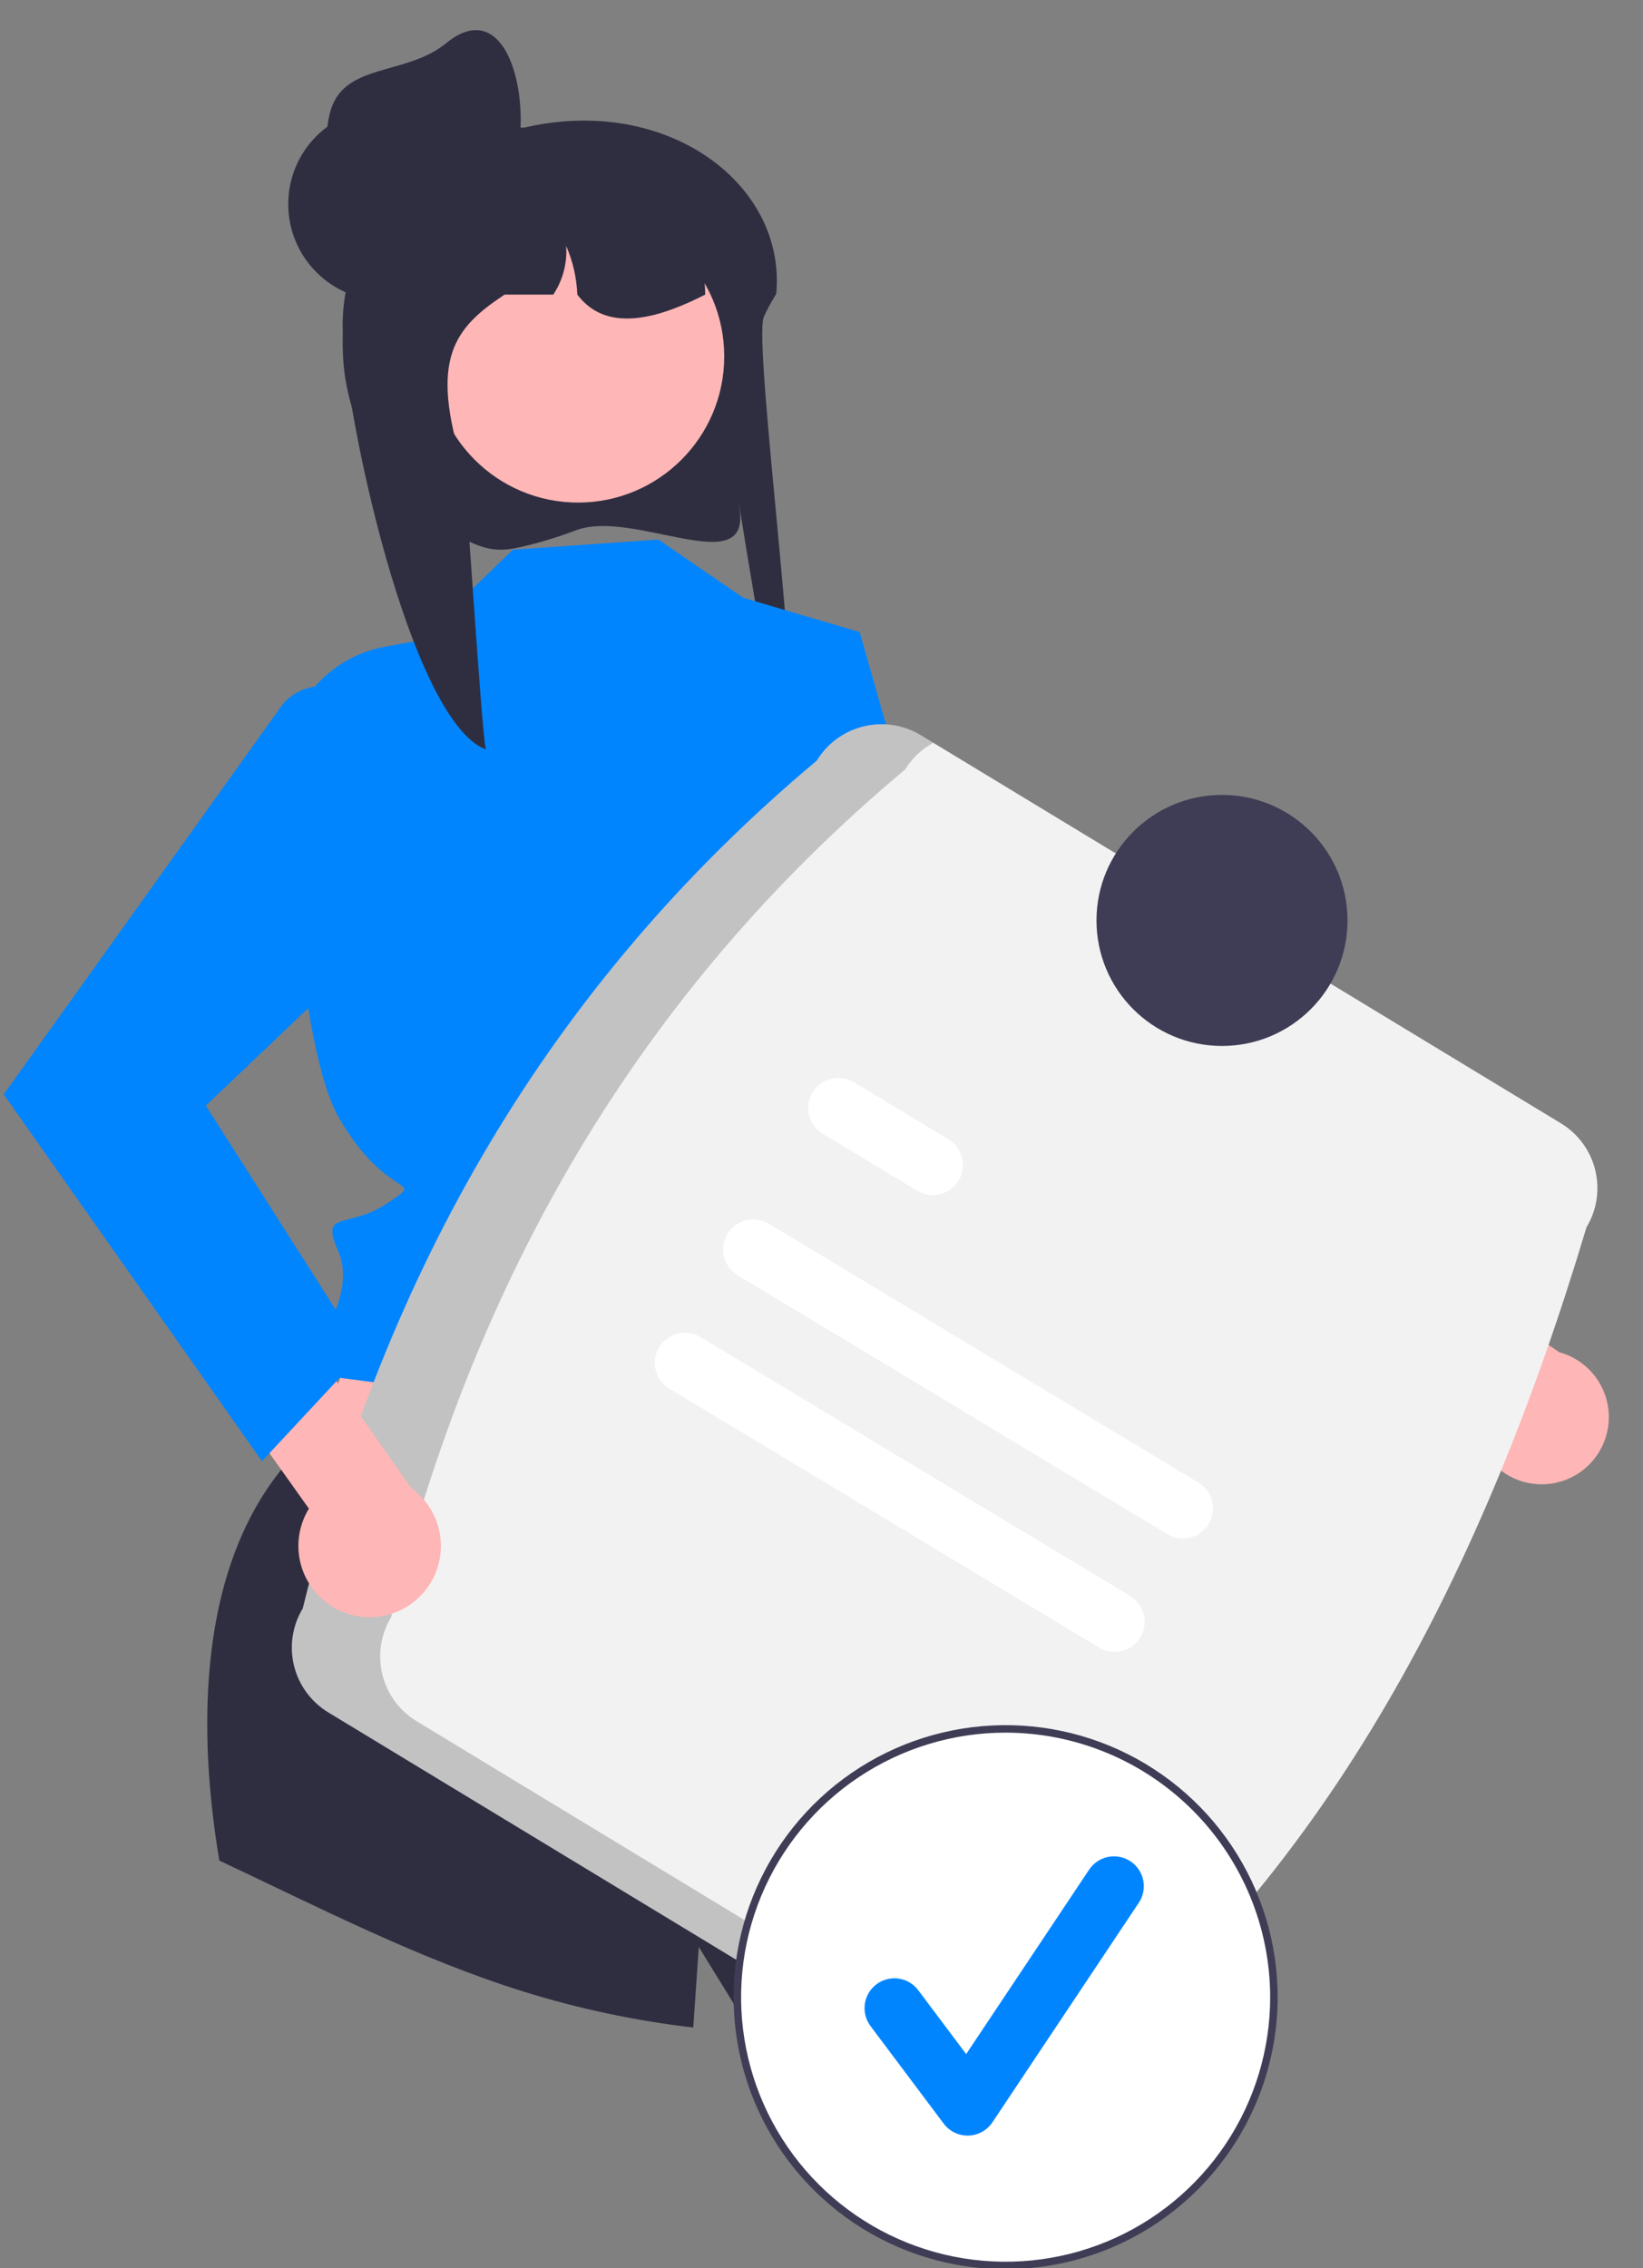 <svg width="439" height="606" viewBox="0 0 439 606" fill="none" xmlns="http://www.w3.org/2000/svg">
<rect x="0" y="0" width="439" height="606" fill="#808080" stroke="none"/>
<g clip-path="url(#clip0_1003_108)">
<path d="M154.017 141.647C149.911 143.211 145.718 144.537 141.46 145.618C135.834 146.989 132.658 147.625 127.228 145.518C127.038 145.444 126.856 145.371 126.684 145.299C116.392 140.923 107.595 133.65 101.362 124.364C95.129 115.079 91.731 104.182 91.579 92.999C91.552 92.616 91.552 92.213 91.552 91.819C91.547 89.924 91.637 88.03 91.823 86.144C92.061 83.575 92.472 81.025 93.053 78.511L92.999 78.501C88.603 74.006 86.912 67.848 87.472 61.661C87.857 57.467 89.188 53.414 91.366 49.809C93.544 46.204 96.511 43.14 100.045 40.848C105.584 37.366 111.829 35.162 118.326 34.396C120.071 34.194 121.825 34.093 123.581 34.091H140.08C143.487 33.293 146.949 32.747 150.437 32.458H150.464C183.669 29.704 209.855 51.717 207.413 78.501C207.395 78.531 207.368 78.56 207.35 78.59C206.644 79.74 206.02 80.832 205.468 81.875C204.935 82.849 204.482 83.783 204.093 84.668C201.063 91.514 215.463 197.73 210.298 199.343C207.359 200.257 195.509 121.22 197.635 136.249C200.312 155.105 169.315 135.992 154.017 141.647Z" fill="#2F2E41"/>
<path d="M204.039 333.654L250.068 431.714L73.005 413.781L109.966 319.645L204.039 333.654Z" fill="#FFB6B6"/>
<path d="M296.439 530.26C265.648 540.509 233.201 544.855 200.799 543.07L186.709 520.22C186.709 520.22 186.119 528.73 185.239 541.74C169.814 539.953 154.591 536.725 139.769 532.1C111.659 523.31 85.309 509.69 58.599 497.13C53.189 464.88 51.159 415.15 81.069 386.2L242.059 415.7C242.059 415.7 267.889 435.02 260.979 441.94C254.069 448.85 252.999 447.78 257.539 452.32C262.079 456.86 271.889 462.93 271.989 466.9C272.029 468.45 283.039 496.56 296.439 530.26Z" fill="#2F2E41"/>
<path d="M175.926 144.167L137.032 146.88L111.893 171.172L103.088 172.744C95.174 174.155 88.053 178.421 83.076 184.733C78.098 191.045 75.609 198.964 76.082 206.989C77.893 237.672 81.948 283.517 90.423 298.391C103.564 321.454 114.419 314.218 103.564 321.454C92.71 328.69 85.423 323.004 90.423 334.44C95.423 345.876 83.665 360.545 83.665 360.545L78.984 365.226L83.948 367.261L242.145 387.845C242.145 387.845 228.466 326.343 237.021 311.235C245.575 296.127 266.317 250.459 247.805 232.589L229.705 168.895L198.571 159.713L175.926 144.167Z" fill="#0085FF"/>
<path d="M411.374 396.589C408.771 396.506 406.217 395.859 403.889 394.692C401.561 393.526 399.513 391.867 397.889 389.832C396.265 387.796 395.102 385.432 394.481 382.903C393.861 380.374 393.797 377.74 394.294 375.183L320.087 324.928L328.942 300.985L416.641 361.318C420.882 362.475 424.551 365.148 426.953 368.829C429.355 372.511 430.323 376.946 429.674 381.293C429.024 385.641 426.803 389.599 423.43 392.418C420.057 395.237 415.768 396.721 411.374 396.589V396.589Z" fill="#FFB6B6"/>
<path d="M154.455 134.286C176.025 134.286 193.511 116.8 193.511 95.231C193.511 73.661 176.025 56.175 154.455 56.175C132.885 56.175 115.399 73.661 115.399 95.231C115.399 116.8 132.885 134.286 154.455 134.286Z" fill="#FFB6B6"/>
<path d="M188.418 78.715C187.767 79.058 187.124 79.375 186.473 79.692C185.795 80.017 185.116 80.343 184.429 80.65C171.358 86.575 160.712 87.236 154.254 78.715C154.077 74.232 153.068 69.821 151.278 65.708C151.594 70.305 150.383 74.877 147.832 78.715H134.825C121.428 87.606 114.554 95.774 123.853 124.963C124.459 126.881 128.61 195.01 129.795 200.247C109.516 192.468 92.022 109.876 91.579 88.113C91.552 87.76 91.552 87.389 91.552 87.027C91.547 85.284 91.637 83.542 91.823 81.808C92.062 79.442 92.473 77.096 93.053 74.789L92.999 74.78C90.936 72.808 89.362 70.38 88.402 67.692C87.443 65.003 87.124 62.128 87.472 59.295C90.874 54.84 95.085 51.066 99.883 48.169C104.246 46.056 108.793 44.349 113.469 43.067C113.586 43.04 113.686 43.013 113.803 42.986C115.232 42.597 116.698 42.244 118.163 41.937C121.183 41.303 124.236 40.841 127.308 40.553C127.534 40.544 127.751 40.526 127.95 40.526C129.179 40.526 130.385 40.858 131.442 41.484C131.451 41.484 131.451 41.493 131.469 41.493C132.484 42.1 133.326 42.958 133.914 43.985C134.502 45.011 134.815 46.172 134.825 47.355H149.315C149.849 47.355 150.382 47.373 150.916 47.4C171.096 48.205 187.314 56.834 188.355 76.671C188.4 77.358 188.418 78.027 188.418 78.715Z" fill="#2F2E41"/>
<path d="M102.747 80.285C116.958 80.285 128.477 68.765 128.477 54.555C128.477 40.344 116.958 28.825 102.747 28.825C88.537 28.825 77.017 40.344 77.017 54.555C77.017 68.765 88.537 80.285 102.747 80.285Z" fill="#2F2E41"/>
<path d="M138.072 42.654C135.149 56.56 120.727 64.877 106.93 61.475C100.304 59.841 94.599 55.642 91.069 49.802C87.54 43.962 86.475 36.959 88.108 30.333C91.511 16.536 108.255 20.514 119.25 11.511C134.805 -1.223 142.014 23.9 138.072 42.654Z" fill="#2F2E41"/>
<path d="M80.903 429.756C102.833 340.329 146.283 263.464 218.244 203.242C221.029 198.661 225.518 195.371 230.725 194.095C235.932 192.818 241.433 193.66 246.021 196.434L417.09 300.157C421.671 302.942 424.961 307.431 426.237 312.638C427.513 317.846 426.672 323.347 423.897 327.934C396.431 419.697 355.293 499.322 286.556 554.449C283.772 559.03 279.283 562.32 274.076 563.596C268.868 564.872 263.367 564.031 258.779 561.256L87.711 457.534C83.129 454.749 79.84 450.26 78.564 445.053C77.287 439.845 78.129 434.344 80.903 429.756V429.756Z" fill="#F2F2F2"/>
<path opacity="0.2" d="M111.309 459.895C106.728 457.11 103.438 452.621 102.162 447.414C100.885 442.206 101.727 436.705 104.501 432.118C126.431 342.69 169.882 265.826 241.842 205.603C243.686 202.604 246.289 200.145 249.388 198.476L246.021 196.434C241.434 193.66 235.933 192.818 230.725 194.095C225.518 195.371 221.029 198.66 218.244 203.242C146.284 263.464 102.833 340.328 80.903 429.756C78.129 434.344 77.287 439.845 78.564 445.052C79.84 450.26 83.13 454.748 87.711 457.533L258.779 561.256C261.824 563.088 265.299 564.083 268.852 564.139C272.405 564.195 275.91 563.311 279.011 561.576L111.309 459.895Z" fill="black"/>
<path d="M311.928 409.931L197.1 340.743C195.275 339.64 193.963 337.859 193.451 335.79C192.939 333.72 193.27 331.533 194.37 329.707C195.47 327.881 197.25 326.567 199.318 326.052C201.387 325.538 203.575 325.865 205.402 326.963L320.231 396.152C322.051 397.256 323.359 399.037 323.868 401.104C324.377 403.171 324.046 405.356 322.947 407.18C321.849 409.003 320.072 410.316 318.006 410.832C315.941 411.348 313.755 411.024 311.928 409.931L311.928 409.931Z" fill="white"/>
<path d="M245.128 318.18L219.866 302.959C218.035 301.863 216.714 300.086 216.194 298.017C215.674 295.948 215.997 293.757 217.093 291.926C218.188 290.095 219.965 288.775 222.034 288.255C224.103 287.735 226.294 288.058 228.125 289.153L228.169 289.179L253.431 304.401C255.251 305.505 256.56 307.286 257.069 309.353C257.578 311.421 257.248 313.606 256.149 315.429C255.05 317.253 253.273 318.567 251.207 319.082C249.141 319.598 246.955 319.274 245.128 318.18V318.18Z" fill="white"/>
<path d="M293.678 440.22L178.849 371.032C177.023 369.932 175.708 368.152 175.193 366.083C174.678 364.014 175.006 361.825 176.104 359.998C177.202 358.17 178.981 356.854 181.049 356.337C183.118 355.82 185.307 356.146 187.135 357.242L187.152 357.252L301.981 426.441C303.801 427.545 305.108 429.326 305.617 431.393C306.127 433.46 305.796 435.645 304.697 437.468C303.598 439.292 301.821 440.605 299.756 441.121C297.691 441.637 295.505 441.313 293.678 440.22L293.678 440.22Z" fill="white"/>
<path d="M326.511 279.474C345.034 279.474 360.05 264.458 360.05 245.935C360.05 227.412 345.034 212.396 326.511 212.396C307.988 212.396 292.972 227.412 292.972 245.935C292.972 264.458 307.988 279.474 326.511 279.474Z" fill="#3F3D56"/>
<path d="M268.685 605.37C308.276 605.37 340.37 573.276 340.37 533.685C340.37 494.095 308.276 462 268.685 462C229.094 462 197 494.095 197 533.685C197 573.276 229.094 605.37 268.685 605.37Z" fill="white"/>
<path d="M258.534 570.619C257.296 570.619 256.075 570.33 254.968 569.777C253.861 569.223 252.898 568.419 252.156 567.429L232.599 541.352C231.969 540.515 231.511 539.561 231.251 538.547C230.99 537.532 230.932 536.476 231.08 535.438C231.227 534.401 231.578 533.403 232.112 532.501C232.645 531.6 233.352 530.812 234.19 530.184C235.028 529.555 235.982 529.098 236.997 528.838C238.012 528.578 239.068 528.521 240.105 528.67C241.142 528.818 242.14 529.17 243.041 529.704C243.942 530.239 244.729 530.946 245.357 531.784L258.152 548.843L291.013 499.551C291.594 498.68 292.341 497.931 293.211 497.349C294.081 496.766 295.058 496.36 296.084 496.155C297.111 495.949 298.168 495.948 299.196 496.152C300.223 496.355 301.2 496.758 302.072 497.339C302.943 497.92 303.691 498.667 304.274 499.537C304.857 500.407 305.262 501.383 305.467 502.41C305.673 503.437 305.674 504.494 305.471 505.522C305.268 506.549 304.864 507.526 304.283 508.397L265.17 567.068C264.462 568.129 263.51 569.005 262.394 569.622C261.279 570.24 260.031 570.58 258.756 570.616C258.682 570.617 258.608 570.619 258.534 570.619Z" fill="#0085FF"/>
<path d="M268.698 606.319C254.323 606.319 240.27 602.056 228.317 594.069C216.364 586.082 207.047 574.73 201.546 561.449C196.045 548.168 194.605 533.553 197.41 519.454C200.214 505.354 207.137 492.403 217.302 482.238C227.467 472.072 240.418 465.15 254.518 462.345C268.617 459.541 283.232 460.98 296.513 466.481C309.795 471.982 321.147 481.299 329.133 493.252C337.12 505.204 341.383 519.257 341.383 533.633C341.362 552.904 333.697 571.379 320.07 585.005C306.444 598.632 287.969 606.297 268.698 606.319V606.319ZM268.698 462.948C254.718 462.948 241.052 467.094 229.428 474.861C217.804 482.628 208.744 493.668 203.394 506.584C198.044 519.5 196.644 533.712 199.371 547.424C202.099 561.135 208.831 573.73 218.717 583.616C228.602 593.501 241.197 600.233 254.909 602.96C268.62 605.688 282.833 604.288 295.749 598.938C308.665 593.588 319.704 584.528 327.471 572.904C335.238 561.28 339.383 547.613 339.383 533.633C339.362 514.893 331.908 496.926 318.657 483.675C305.405 470.423 287.439 462.97 268.698 462.948V462.948Z" fill="#3F3D56"/>
<path d="M91.57 430.704C89.014 429.656 86.716 428.066 84.835 426.043C82.954 424.021 81.534 421.613 80.675 418.988C79.816 416.363 79.537 413.582 79.858 410.838C80.179 408.095 81.093 405.454 82.535 403.098L27.429 325.637L45.108 305.127L109.884 397.607C113.669 400.33 116.324 404.346 117.346 408.895C118.368 413.444 117.685 418.21 115.428 422.29C113.17 426.37 109.495 429.479 105.097 431.03C100.7 432.581 95.887 432.465 91.57 430.704H91.57Z" fill="#FFB6B6"/>
<path d="M92.836 185.232C90.048 183.592 86.767 182.999 83.582 183.56C80.396 184.12 77.514 185.798 75.454 188.292L1 292.421L70 390.421L97 361.421L55 295.421L110.818 242.275C115.405 232.227 116.106 220.835 112.785 210.3C109.464 199.764 102.357 190.834 92.836 185.232V185.232Z" fill="#0085FF"/>
</g>
<defs>
<clipPath id="clip0_1003_108">
<rect width="439" height="606" fill="white"/>
</clipPath>
</defs>
</svg>
